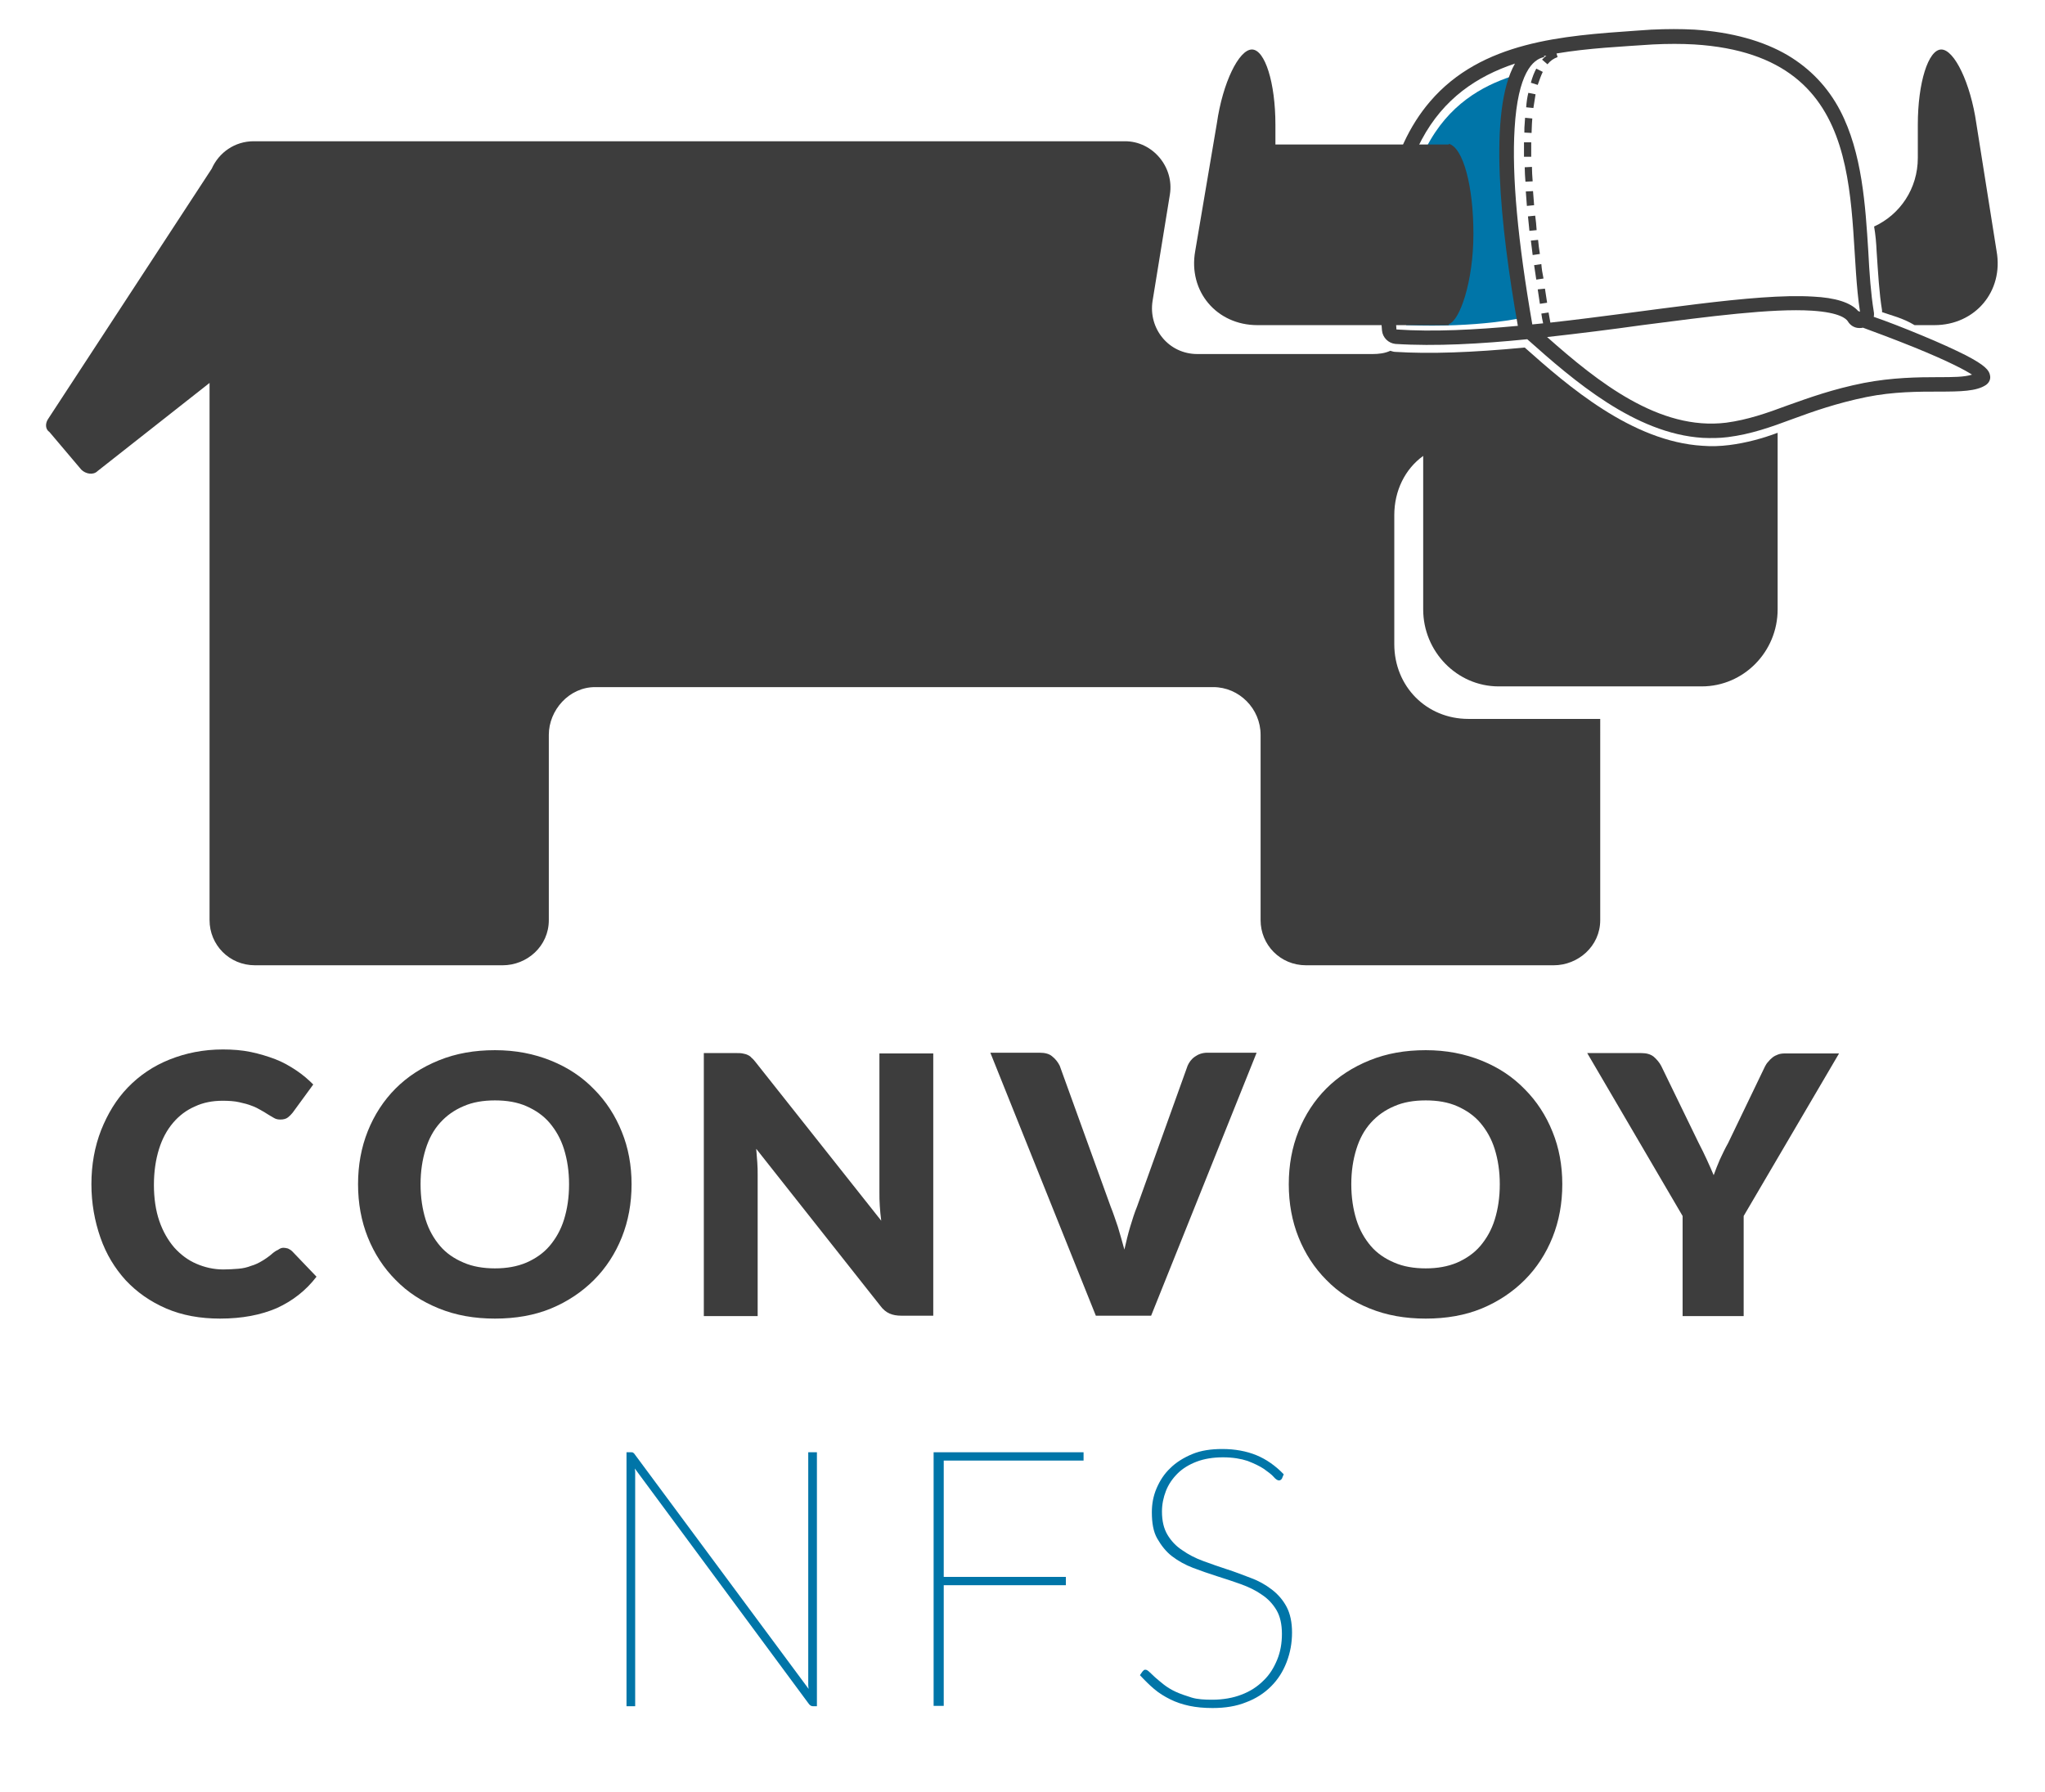 <?xml version="1.0" encoding="utf-8"?>
<!-- Generator: Adobe Illustrator 19.1.0, SVG Export Plug-In . SVG Version: 6.00 Build 0)  -->
<svg version="1.1" id="Layer_1" xmlns="http://www.w3.org/2000/svg" xmlns:xlink="http://www.w3.org/1999/xlink" x="0px" y="0px"
	 viewBox="0 0 566 496" style="enable-background:new 0 0 566 496;" xml:space="preserve">
<style type="text/css">
	.st0{fill:#0075A8;}
	.st1{fill:#FFFFFF;stroke:#3D3D3D;stroke-width:10;stroke-miterlimit:10;}
	.st2{fill:#3D3D3D;}
	.st3{fill:#FFFFFF;}
	.st4{fill:none;stroke:#3D3D3D;stroke-width:7;stroke-miterlimit:10;}
	.st5{fill:url(#);stroke:#3D3D3D;stroke-width:7;stroke-miterlimit:10;}
	.st6{fill:#FFFFFF;stroke:#3D3D3D;stroke-width:7;stroke-miterlimit:10;}
	.st7{fill:#FFFFFF;stroke:#3D3D3D;stroke-width:5;stroke-miterlimit:10;}
	.st8{fill:#DABCAA;}
	.st9{fill:url(#);}
	.st10{fill:#D6DBDF;}
	.st11{fill:#66767C;}
	.st12{fill:#EBEDEF;stroke:#66767C;stroke-width:5;stroke-miterlimit:10;}
	.st13{fill:none;stroke:#66767C;stroke-width:5;stroke-miterlimit:10;}
	.st14{fill:#3498DB;}
	.st15{fill:#2980B9;}
	.st16{fill:none;stroke:#809EAD;stroke-width:7;stroke-miterlimit:10;}
	.st17{fill:none;stroke:#000000;stroke-width:3;stroke-miterlimit:10;}
	.st18{fill:none;}
	.st19{fill:none;stroke:#000000;stroke-width:0.3;stroke-linejoin:round;}
	.st20{fill:none;stroke:#000000;stroke-width:3;stroke-miterlimit:10;stroke-dasharray:2,10,5,10,10,10;}
	.st21{fill:none;stroke:#000000;stroke-width:3;stroke-miterlimit:10;stroke-dasharray:1,10,10,5,10,4;}
	.st22{fill:none;stroke:#000000;stroke-width:3;stroke-miterlimit:10;stroke-dasharray:8,10,2,10,4,10;}
	.st23{fill:none;stroke:#000000;stroke-width:3;stroke-miterlimit:10;stroke-dasharray:20,10,5,10,10,10;}
	.st24{fill:url(#);stroke:#000000;stroke-width:3;stroke-miterlimit:10;}
	.st25{fill:#CF9E76;}
	.st26{fill:url(#);stroke:#926D5A;stroke-width:10;stroke-miterlimit:10;}
	.st27{fill:#926D5A;}
	.st28{fill:none;stroke:#FF30C6;stroke-miterlimit:10;}
	.st29{fill:none;stroke:#000000;stroke-miterlimit:10;}
	.st30{fill:none;stroke:#000000;stroke-width:2;stroke-miterlimit:10;}
	.st31{fill:none;stroke:#000000;stroke-width:4;stroke-miterlimit:10;}
	.st32{fill:none;stroke:#000000;stroke-width:5;stroke-miterlimit:10;}
	.st33{fill:none;stroke:#000000;stroke-width:6;stroke-miterlimit:10;}
	.st34{fill:none;stroke:#3D3D3D;stroke-width:10;stroke-miterlimit:10;}
	.st35{fill:none;stroke:#3D3D3D;stroke-width:5;stroke-miterlimit:10;stroke-dasharray:10,7,10,7,10,7;}
	.st36{fill:none;stroke:#3D3D3D;stroke-width:2;stroke-miterlimit:10;stroke-dasharray:10,7,10,7,10,7;}
	.st37{fill:#FFFFFF;stroke:#3D3D3D;stroke-width:2;stroke-miterlimit:10;stroke-dasharray:6,5,5,5,5,5;}
	.st38{fill:#FFFFFF;stroke:#3D3D3D;stroke-width:3;stroke-miterlimit:10;}
	.st39{fill:#FFFFFF;stroke:#3D3D3D;stroke-width:3;stroke-miterlimit:10;stroke-dasharray:10,7,10,7,10,7;}
	.st40{fill:none;stroke:#3D3D3D;stroke-width:3;stroke-linecap:square;stroke-miterlimit:10;}
	.st41{fill:url(#);stroke:#3D3D3D;stroke-width:3;stroke-linecap:square;stroke-miterlimit:10;}
	.st42{fill:none;stroke:#231F20;stroke-width:0.3;}
	.st43{fill:url(#);stroke:#3D3D3D;stroke-width:10;stroke-miterlimit:10;}
</style>
<g>
	<g>
		<path class="st2" d="M519.4,69.6c0.4,5.9,0.7,11.5,1.5,16.3c0,0.1,0,0.3,0,0.5c2.5,0.9,5.7,1.6,9,3.6h5.5
			c11.2,0,19.2-9.3,17.2-20.5l-5.6-35.3c-1.6-11.2-6.1-20.5-9.7-20.5c-3.6,0-6.5,9.2-6.5,20.8v9.2c0,8.5-4.9,15.7-12.1,19
			C519.1,65,519.3,67.3,519.4,69.6z"/>
		<path class="st2" d="M478.6,123.2c-2.4,0.3-4.9,0.4-7.4,0.2c-19.6-1.2-37.3-16.6-49.2-27.2c-14.6,1.4-26.3,1.8-35.9,1.2
			c-0.4,0-0.9-0.2-1.3-0.3c-1.5,0.7-3.2,0.9-4.9,0.9h-48.5c-8,0-13.6-7.1-12.4-14.7l4.8-29.5c1.2-7.6-4.8-14.7-12.4-14.7H70.2
			c-5.2,0-9.6,3.1-11.6,7.6l-45.3,69.3c-0.8,1.2-0.8,2.8,0.4,3.6l8.8,10.4c1.2,1.2,3.3,1.6,4.5,0.4l31-24.4v148.7
			c0,6.8,5.4,12.5,12.6,12.5h68.5c6.8,0,12.8-5.3,12.8-12.5v-51.3c0-6.8,5.6-13.2,12.8-13.2h171.1c7.2,0,13.1,6,13.1,13.2v51.3
			c0,6.8,5.4,12.5,12.6,12.5h68.5c6.8,0,12.9-5.3,12.9-12.5V199h-36.5c-11.6,0-20.5-9-20.5-20.7v-35.7c0-6.8,3-12.8,8-16.4v42.5
			c0,11.6,9.3,21.3,20.9,21.3H471c11.6,0,21-9.6,21-21.3v-48.9C488,121.3,483.4,122.6,478.6,123.2z"/>
	</g>
	<g>
		<path class="st0" d="M421.7,87.9c-8.3-47-8.7-56.8-0.2-67.7c-15.8,4.3-38.2,16.3-32.3,69.8C409.5,90.8,421.7,87.9,421.7,87.9z"/>
		<g>
			<path class="st2" d="M550.8,104c-0.2-1.5-1.4-2.9-6.8-5.7c-3-1.5-7.1-3.4-12.2-5.5c-4.8-2-9.7-3.9-13.2-5.1c0.1-0.5,0.1-1,0-1.5
				c-0.8-4.9-1.2-10.6-1.5-16.5c-0.8-12.8-1.7-27.4-7.8-39.1c-3.4-6.5-8.3-11.6-14.5-15.3c-6.8-4-15.5-6.4-25.8-7.1
				c-3.7-0.2-7.7-0.2-11.8,0c0,0-0.1,0-0.1,0c-1.5,0.1-2.9,0.2-4.4,0.3c-20,1.4-42.6,2.9-56.9,19.6c-11.4,13.3-15.8,34-13.3,63.4
				c0.2,2,1.8,3.5,3.7,3.7c11,0.7,23.6,0,36.5-1.3c12.9,11.5,29.8,26.1,48.5,27.3c2.3,0.1,4.6,0.1,7-0.2c6.4-0.8,12-2.8,17.9-5
				c5.7-2.1,12.2-4.4,20.5-6.1c7.4-1.5,14.4-1.5,20-1.5c6.1,0,10.4-0.1,13-1.8C550.5,106,551,105,550.8,104z M457.5,12.3
				c4.1-0.2,7.9-0.2,11.4,0c50.3,3.1,41.7,46.9,45.9,74c-0.3-0.1-0.4-0.2-0.5-0.2l0,0c-2.1-2.4-6.4-3.7-12.5-4
				c-16.3-1-44.8,4.1-72.7,7.2c-0.2-0.9-0.3-1.9-0.5-2.8l-2,0.3c0.1,0.9,0.3,1.8,0.5,2.7c-1,0.1-2,0.2-3,0.3l0,0
				c-4-23-5.7-41.2-4.9-54.2c0.9-15.3,5-19.2,8.2-19.8l-0.1-0.3c0.2,0,0.5-0.1,0.7-0.1c-0.4,0.3-0.8,0.7-1.2,1.1l1.5,1.3
				c0.8-1,1.7-1.6,2.8-2l-0.3-1C439.7,13.3,448.8,12.9,457.5,12.3z M386.5,91.2c-4.1-49,11.8-66.6,32.8-73.6
				c-7.4,13-4.1,44.9,0.8,72.6C408.2,91.3,396.7,91.9,386.5,91.2z M536.6,104.4c-5.8,0-12.9,0.1-20.7,1.6
				c-8.6,1.7-15.2,4.1-21.1,6.2c-5.9,2.2-11.1,4-17,4.8c-18.5,2.3-35.5-11.2-49.6-23.7c8.9-1,17.8-2.1,26.3-3.3
				c18.5-2.4,36-4.7,47-4c7.8,0.5,9.5,2.3,9.9,2.9c0.7,1.2,1.9,1.9,3.2,1.9c0.3,0,0.7,0,1-0.1c3,1.1,8.4,3.1,14.1,5.4
				c10.1,4.1,14.4,6.5,16.1,7.6C543.7,104.4,540.3,104.4,536.6,104.4z"/>
			<path class="st2" d="M427,19.9l-1.8-0.9c-0.6,1.1-1.1,2.4-1.5,3.9l1.9,0.6C426.1,22.1,426.5,20.9,427,19.9z"/>
			<path class="st2" d="M423.8,39.4l-2,0c0,1.3,0,2.6,0,4l2,0C423.8,42,423.8,40.7,423.8,39.4z"/>
			<path class="st2" d="M424,46.2l-2,0.1c0,1.3,0.1,2.6,0.2,4l2-0.1C424.1,48.8,424,47.5,424,46.2z"/>
			<path class="st2" d="M425,26.1l-2-0.4c-0.3,1.2-0.5,2.6-0.6,4l2,0.2C424.6,28.6,424.8,27.3,425,26.1z"/>
			<path class="st2" d="M424,34.2c0-0.5,0.1-1,0.1-1.4l-2-0.2c0,0.5-0.1,1-0.1,1.5c-0.1,0.8-0.1,1.7-0.1,2.6l2,0.1
				C423.9,35.8,424,35,424,34.2z"/>
			<path class="st2" d="M424.9,59.7l-2,0.2c0.1,1.3,0.3,2.6,0.4,4l2-0.2C425.2,62.3,425.1,61,424.9,59.7z"/>
			<path class="st2" d="M425.6,80.1c0.2,1.3,0.4,2.6,0.6,4l2-0.3c-0.2-1.3-0.4-2.6-0.6-3.9L425.6,80.1z"/>
			<path class="st2" d="M424.3,52.9l-2,0.1c0.1,1.3,0.2,2.6,0.3,4l2-0.2C424.5,55.5,424.4,54.2,424.3,52.9z"/>
			<path class="st2" d="M426.6,73.1l-2,0.3c0.2,1.3,0.4,2.6,0.6,4l2-0.3C426.9,75.7,426.7,74.4,426.6,73.1z"/>
			<path class="st2" d="M425.7,66.4l-2,0.2c0.2,1.3,0.3,2.6,0.5,4l2-0.3C426,69,425.8,67.7,425.7,66.4z"/>
		</g>
	</g>
	<path class="st2" d="M407.8,64.7c0-13.1-2.8-23.8-6.8-24.9V40h-48v-5.5c0-11.6-2.9-20.8-6.5-20.8c-3.6,0-8.1,9.2-9.7,20.4l-6,35.4
		c-2,11.2,6,20.5,17.2,20.5h53v-0.3C404,88.8,407.8,78,407.8,64.7z"/>
</g>
<g>
	<path class="st2" d="M78.5,345.4c0.4,0,0.8,0.1,1.2,0.2c0.4,0.2,0.8,0.4,1.2,0.8l6.7,7c-2.9,3.8-6.6,6.7-11,8.7
		c-4.4,1.9-9.6,2.9-15.7,2.9c-5.5,0-10.5-0.9-14.9-2.8c-4.4-1.9-8.1-4.5-11.2-7.8c-3-3.3-5.4-7.2-7-11.8c-1.6-4.6-2.5-9.5-2.5-14.8
		c0-5.4,0.9-10.4,2.7-15c1.8-4.5,4.2-8.5,7.4-11.8c3.2-3.3,7-5.9,11.5-7.7c4.5-1.8,9.4-2.8,14.8-2.8c2.7,0,5.3,0.2,7.7,0.7
		c2.4,0.5,4.7,1.2,6.8,2c2.1,0.8,4,1.9,5.8,3.1c1.8,1.2,3.3,2.5,4.7,3.9L81,308c-0.4,0.5-0.8,0.9-1.3,1.3s-1.2,0.6-2.1,0.6
		c-0.6,0-1.2-0.1-1.7-0.4c-0.5-0.3-1.1-0.6-1.7-1c-0.6-0.4-1.3-0.8-2-1.2c-0.7-0.4-1.6-0.9-2.5-1.2c-1-0.4-2.1-0.7-3.5-1
		c-1.3-0.3-2.9-0.4-4.6-0.4c-2.8,0-5.4,0.5-7.7,1.6c-2.3,1-4.3,2.5-6,4.5c-1.7,2-3,4.4-3.9,7.3c-0.9,2.9-1.4,6.2-1.4,9.9
		c0,3.7,0.5,7.1,1.5,10c1,2.9,2.4,5.3,4.1,7.3c1.8,2,3.8,3.5,6.1,4.5s4.8,1.6,7.5,1.6c1.5,0,2.9-0.1,4.2-0.2
		c1.3-0.1,2.5-0.4,3.5-0.8c1.1-0.3,2.1-0.8,3.1-1.4c1-0.6,2-1.3,3-2.2c0.4-0.3,0.8-0.6,1.3-0.8C77.6,345.5,78,345.4,78.5,345.4z"/>
	<path class="st2" d="M174.8,327.8c0,5.3-0.9,10.2-2.7,14.7c-1.8,4.5-4.4,8.5-7.7,11.8c-3.3,3.3-7.3,6-11.9,7.9
		c-4.6,1.9-9.8,2.8-15.5,2.8c-5.7,0-10.8-0.9-15.5-2.8c-4.7-1.9-8.7-4.5-12-7.9c-3.3-3.3-5.9-7.3-7.7-11.8
		c-1.8-4.5-2.7-9.4-2.7-14.7c0-5.3,0.9-10.2,2.7-14.7c1.8-4.5,4.4-8.5,7.7-11.8c3.3-3.3,7.3-5.9,12-7.8c4.7-1.9,9.8-2.8,15.5-2.8
		c5.7,0,10.8,1,15.5,2.9c4.7,1.9,8.6,4.5,11.9,7.9c3.3,3.3,5.9,7.3,7.7,11.8C173.9,317.7,174.8,322.6,174.8,327.8z M157.5,327.8
		c0-3.6-0.5-6.8-1.4-9.7c-0.9-2.9-2.3-5.3-4-7.3s-3.9-3.5-6.4-4.6c-2.5-1.1-5.4-1.6-8.7-1.6c-3.3,0-6.2,0.5-8.7,1.6
		c-2.6,1.1-4.7,2.6-6.5,4.6s-3.1,4.4-4,7.3c-0.9,2.9-1.4,6.1-1.4,9.7c0,3.6,0.5,6.9,1.4,9.8c0.9,2.9,2.3,5.3,4,7.3s3.9,3.5,6.5,4.6
		c2.5,1.1,5.5,1.6,8.7,1.6c3.2,0,6.1-0.5,8.7-1.6c2.5-1.1,4.7-2.6,6.4-4.6s3.1-4.4,4-7.3C157,334.7,157.5,331.5,157.5,327.8z"/>
	<path class="st2" d="M258.3,291.4v72.8h-8.8c-1.3,0-2.4-0.2-3.3-0.6c-0.9-0.4-1.8-1.1-2.6-2.2L209.3,318c0.1,1.3,0.2,2.6,0.3,3.8
		s0.1,2.4,0.1,3.4v39.1h-14.9v-72.8h8.9c0.7,0,1.3,0,1.8,0.1s1,0.2,1.4,0.4c0.4,0.2,0.8,0.4,1.1,0.8c0.4,0.3,0.8,0.8,1.2,1.3
		l34.7,43.8c-0.2-1.4-0.3-2.8-0.4-4.1c-0.1-1.3-0.1-2.6-0.1-3.7v-38.5H258.3z"/>
	<path class="st2" d="M347.8,291.4l-29.2,72.8h-15.3l-29.2-72.8h13.6c1.5,0,2.7,0.3,3.5,1c0.9,0.7,1.6,1.6,2.1,2.6l14.1,39
		c0.7,1.7,1.3,3.6,2,5.6c0.6,2,1.2,4.1,1.8,6.3c0.5-2.2,1-4.3,1.6-6.3c0.6-2,1.2-3.9,1.9-5.6l14-39c0.4-0.9,1-1.8,2-2.5
		s2.1-1.1,3.5-1.1H347.8z"/>
	<path class="st2" d="M432.4,327.8c0,5.3-0.9,10.2-2.7,14.7c-1.8,4.5-4.4,8.5-7.7,11.8c-3.3,3.3-7.3,6-11.9,7.9
		c-4.6,1.9-9.8,2.8-15.5,2.8c-5.7,0-10.8-0.9-15.5-2.8c-4.7-1.9-8.7-4.5-12-7.9c-3.3-3.3-5.9-7.3-7.7-11.8
		c-1.8-4.5-2.7-9.4-2.7-14.7c0-5.3,0.9-10.2,2.7-14.7c1.8-4.5,4.4-8.5,7.7-11.8c3.3-3.3,7.3-5.9,12-7.8c4.7-1.9,9.8-2.8,15.5-2.8
		c5.7,0,10.8,1,15.5,2.9c4.7,1.9,8.6,4.5,11.9,7.9c3.3,3.3,5.9,7.3,7.7,11.8C431.5,317.7,432.4,322.6,432.4,327.8z M415.1,327.8
		c0-3.6-0.5-6.8-1.4-9.7c-0.9-2.9-2.3-5.3-4-7.3s-3.9-3.5-6.4-4.6c-2.5-1.1-5.4-1.6-8.7-1.6c-3.3,0-6.2,0.5-8.7,1.6
		c-2.6,1.1-4.7,2.6-6.5,4.6s-3.1,4.4-4,7.3c-0.9,2.9-1.4,6.1-1.4,9.7c0,3.6,0.5,6.9,1.4,9.8c0.9,2.9,2.3,5.3,4,7.3s3.9,3.5,6.5,4.6
		c2.5,1.1,5.5,1.6,8.7,1.6c3.2,0,6.1-0.5,8.7-1.6c2.5-1.1,4.7-2.6,6.4-4.6s3.1-4.4,4-7.3C414.6,334.7,415.1,331.5,415.1,327.8z"/>
	<path class="st2" d="M482.6,336.6v27.7h-16.9v-27.7l-26.4-45.1h14.9c1.5,0,2.6,0.3,3.5,1c0.8,0.7,1.6,1.6,2.1,2.6l10.3,21.2
		c0.9,1.7,1.6,3.2,2.3,4.7c0.7,1.5,1.3,2.9,1.9,4.3c0.5-1.4,1.1-2.9,1.7-4.3c0.7-1.5,1.4-3,2.3-4.6l10.2-21.2
		c0.2-0.4,0.5-0.9,0.9-1.3c0.3-0.4,0.7-0.8,1.2-1.2s1-0.6,1.5-0.8s1.2-0.3,1.9-0.3h15L482.6,336.6z"/>
	<path class="st0" d="M226.1,402v70.3H225c-0.4,0-0.8-0.2-1.1-0.6l-48.2-65.2c0,0.3,0.1,0.6,0.1,0.9c0,0.3,0,0.6,0,0.9v64h-2.4V402
		h1.2c0.3,0,0.5,0,0.6,0.1c0.2,0.1,0.4,0.3,0.5,0.5l48.1,64.9c0-0.3-0.1-0.6-0.1-0.9c0-0.3,0-0.6,0-0.9V402H226.1z"/>
	<path class="st0" d="M261.2,404.3v32.2h33.8v2.3h-33.8v33.4h-2.8V402h41.5v2.3H261.2z"/>
	<path class="st0" d="M354.8,409.3c-0.2,0.3-0.5,0.5-0.8,0.5c-0.4,0-0.9-0.3-1.5-1c-0.6-0.7-1.6-1.4-2.7-2.2
		c-1.2-0.8-2.7-1.5-4.5-2.2c-1.8-0.6-4.1-1-6.8-1c-2.7,0-5.2,0.4-7.3,1.2c-2.1,0.8-3.9,1.9-5.3,3.3s-2.5,3-3.2,4.8
		c-0.7,1.8-1.1,3.7-1.1,5.7c0,2.6,0.5,4.7,1.5,6.4s2.4,3.2,4.1,4.3c1.7,1.2,3.6,2.2,5.8,3c2.2,0.8,4.4,1.6,6.6,2.3s4.5,1.6,6.6,2.4
		c2.2,0.8,4.1,1.9,5.8,3.2c1.7,1.3,3.1,2.9,4.1,4.8c1,1.9,1.5,4.3,1.5,7.1c0,2.9-0.5,5.6-1.5,8.2c-1,2.6-2.4,4.8-4.3,6.7
		c-1.9,1.9-4.2,3.4-6.9,4.4c-2.7,1.1-5.8,1.6-9.3,1.6c-2.4,0-4.5-0.2-6.4-0.6c-1.9-0.4-3.7-1-5.3-1.8c-1.6-0.8-3.1-1.7-4.5-2.9
		c-1.3-1.1-2.6-2.4-3.9-3.8l0.7-1c0.2-0.2,0.3-0.3,0.4-0.4c0.1-0.1,0.3-0.1,0.5-0.1c0.2,0,0.6,0.2,1,0.6c0.4,0.4,1,0.9,1.6,1.5
		c0.7,0.6,1.5,1.3,2.4,2c0.9,0.7,2,1.4,3.3,2c1.3,0.6,2.8,1.1,4.4,1.6s3.6,0.6,5.7,0.6c3,0,5.8-0.5,8.1-1.4c2.4-0.9,4.4-2.2,6.1-3.9
		c1.7-1.6,2.9-3.6,3.8-5.8c0.9-2.2,1.3-4.6,1.3-7.1c0-2.7-0.5-4.9-1.5-6.6c-1-1.7-2.4-3.2-4.1-4.3c-1.7-1.2-3.6-2.1-5.8-2.9
		s-4.4-1.5-6.6-2.2s-4.5-1.5-6.6-2.3s-4.1-1.9-5.8-3.2c-1.7-1.3-3-3-4.1-4.9s-1.5-4.4-1.5-7.3c0-2.3,0.4-4.5,1.3-6.6
		c0.9-2.1,2.1-4,3.8-5.6c1.6-1.6,3.7-2.9,6.1-3.9c2.4-1,5.2-1.4,8.3-1.4c3.5,0,6.7,0.6,9.4,1.7c2.7,1.1,5.3,2.9,7.6,5.3L354.8,409.3
		z"/>
</g>
</svg>
